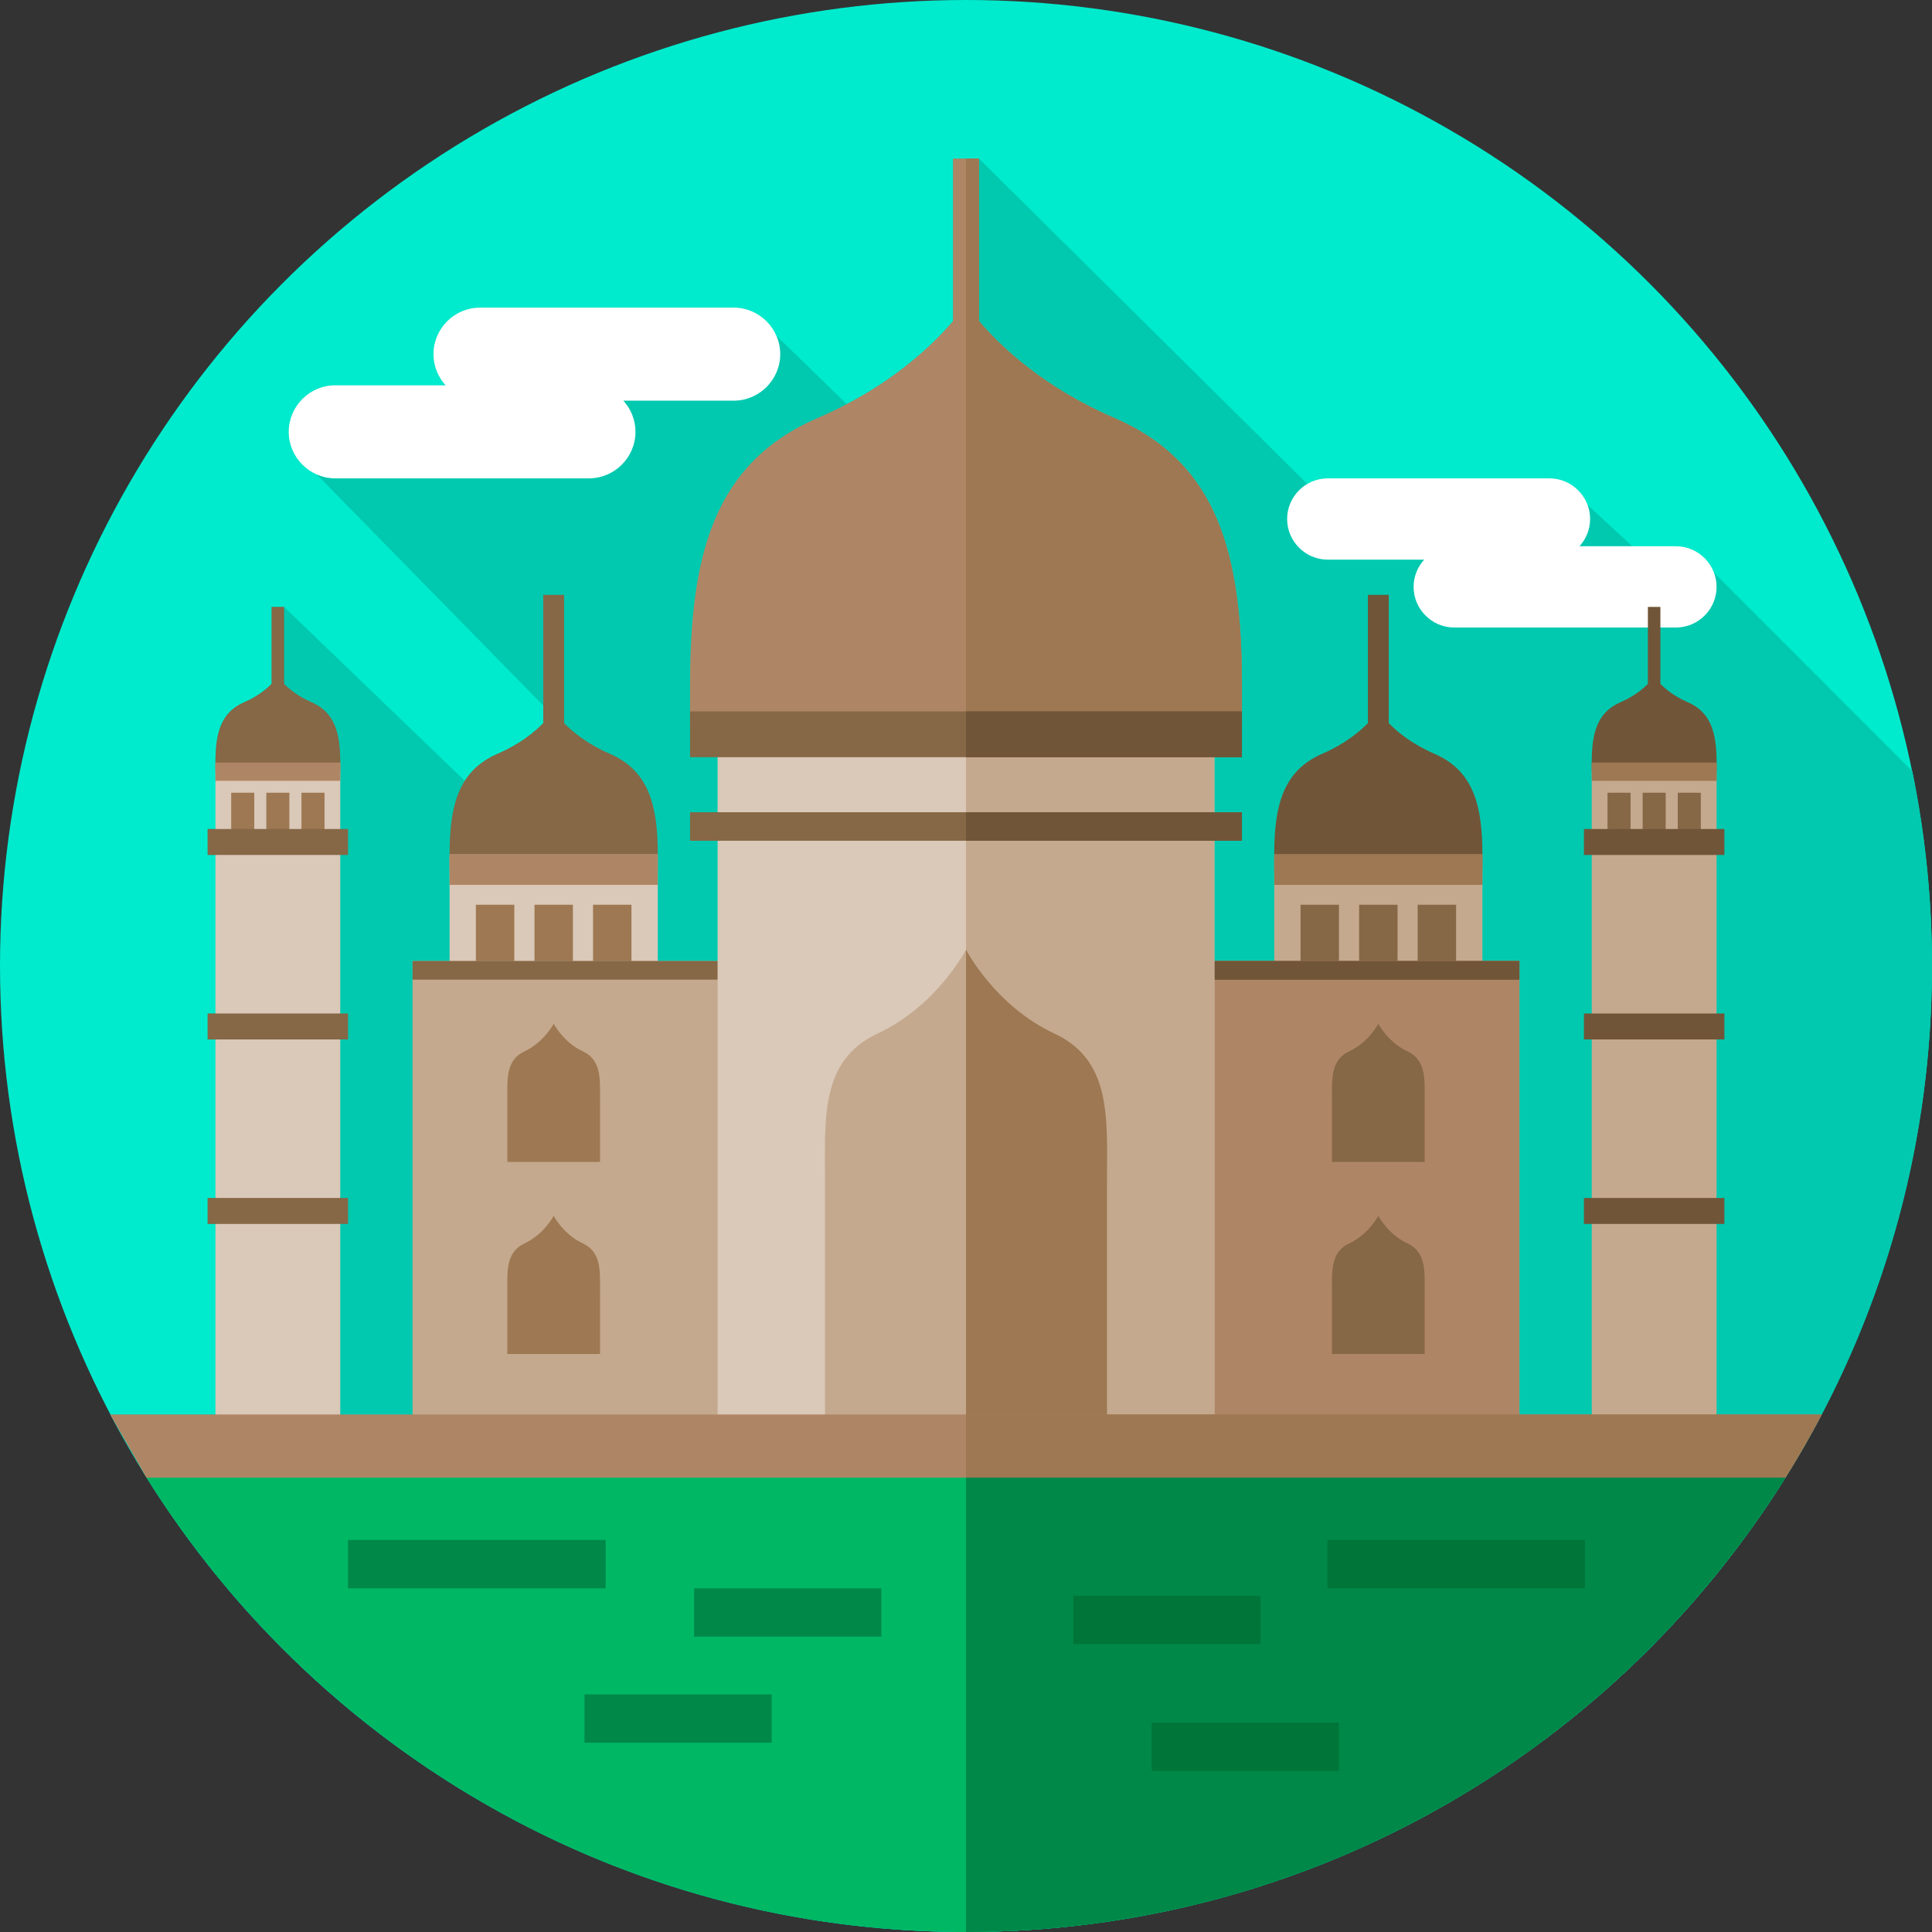 <?xml version="1.0" encoding="iso-8859-1"?>
<!-- Generator: Adobe Illustrator 19.0.0, SVG Export Plug-In . SVG Version: 6.00 Build 0)  -->
<svg xmlns="http://www.w3.org/2000/svg" xmlns:xlink="http://www.w3.org/1999/xlink" version="1.1" id="Layer_1" x="0px" y="0px" viewBox="0 0 512 512" style="enable-background:new 0 0 512 512;" xml:space="preserve">
<rect x="0" y="0" width="512" height="512" fill="#333333" stroke="none"/>
<circle style="fill:#00EBCD;" cx="255.996" cy="255.996" r="255.996"/>
<path style="fill:#00C9AF;" d="M255.999,512C397.385,512,512,397.385,512,255.999c0-17.687-1.794-34.956-5.21-51.633l-52.56-52.56  c-1.525-4.104-5.476-7.055-10.094-7.055h-11.549l-11.873-10.931c-1.525-4.104-5.476-7.055-10.094-7.055h-58.746  c-1.976,0-3.829,0.541-5.424,1.482L259.432,42.02h-6.871v43.065c-4.493,5.293-13.573,14.338-28.173,22.007l-18.655-18.158  c-1.909-4.351-6.259-7.411-11.294-7.411h-67.236c-6.781,0-12.33,5.548-12.33,12.33c0,3.171,1.225,6.064,3.21,8.255h-29.24  c-6.781,0-12.33,5.548-12.33,12.33c0,5.034,3.062,9.384,7.411,11.294l60.041,61.239v4.678c-2.344,2.377-6.253,5.591-12.034,8.08  c-3.998,1.721-6.806,4.142-8.75,7.201l-47.89-46.091h-3.318v20.391c-1.405,1.425-3.75,3.353-7.217,4.845  c-6.263,2.696-7.666,8.246-7.666,16.016v17.611h-2.068v6.878h2.068v42.011h-2.068v6.877h2.068v42.011h-2.068v6.877h2.068v50.499  H29.225C72.044,456.384,157.52,512,255.999,512z"/>
<g>
	<path style="fill:#FFFFFF;" d="M88.842,102.107h29.24c-1.986-2.191-3.21-5.083-3.21-8.255c0-6.781,5.548-12.33,12.33-12.33h67.236   c6.781,0,12.33,5.548,12.33,12.33c0,6.781-5.548,12.33-12.33,12.33h-29.24c1.986,2.191,3.21,5.083,3.21,8.255l0,0   c0,6.781-5.548,12.33-12.33,12.33H88.842c-6.781,0-12.33-5.548-12.33-12.33l0,0C76.513,107.655,82.061,102.107,88.842,102.107z"/>
	<path style="fill:#FFFFFF;" d="M444.137,144.753H418.59c1.736-1.914,2.804-4.442,2.804-7.213c0-5.926-4.848-10.773-10.773-10.773   h-58.746c-5.926,0-10.773,4.847-10.773,10.773c0,5.926,4.848,10.773,10.773,10.773h25.547c-1.736,1.914-2.804,4.442-2.804,7.213   l0,0c0,5.926,4.848,10.773,10.773,10.773h58.745c5.926,0,10.773-4.848,10.773-10.773l0,0   C454.91,149.601,450.061,144.753,444.137,144.753z"/>
</g>
<rect x="421.83" y="202.091" style="fill:#C4A98E;" width="33.085" height="174.328"/>
<path style="fill:#715538;" d="M447.242,186.074c-3.467-1.492-5.811-3.42-7.217-4.845v-20.391h-3.317v20.391  c-1.405,1.425-3.75,3.353-7.217,4.845c-6.263,2.696-7.666,8.246-7.666,16.016v2.418h33.085v-2.418  C454.91,194.32,453.505,188.77,447.242,186.074z"/>
<g>
	<rect x="435.319" y="210.084" style="fill:#866746;" width="6.105" height="9.87"/>
	<rect x="426.009" y="210.084" style="fill:#866746;" width="6.105" height="9.87"/>
	<rect x="444.629" y="210.084" style="fill:#866746;" width="6.105" height="9.87"/>
</g>
<rect x="421.83" y="202.091" style="fill:#9D7852;" width="33.085" height="4.837"/>
<g>
	<rect x="419.761" y="268.587" style="fill:#715538;" width="37.221" height="6.877"/>
	<rect x="419.761" y="219.697" style="fill:#715538;" width="37.221" height="6.877"/>
	<rect x="419.761" y="317.477" style="fill:#715538;" width="37.221" height="6.877"/>
</g>
<rect x="57.09" y="202.091" style="fill:#DAC8B8;" width="33.085" height="174.328"/>
<path style="fill:#866746;" d="M82.508,186.074c-3.467-1.492-5.812-3.42-7.217-4.845v-20.391h-3.318v20.391  c-1.405,1.425-3.75,3.353-7.217,4.845c-6.263,2.696-7.666,8.246-7.666,16.016v2.418h33.085v-2.418  C90.174,194.32,88.771,188.77,82.508,186.074z"/>
<g>
	<rect x="70.582" y="210.084" style="fill:#9D7852;" width="6.105" height="9.87"/>
	<rect x="61.272" y="210.084" style="fill:#9D7852;" width="6.105" height="9.87"/>
	<rect x="79.892" y="210.084" style="fill:#9D7852;" width="6.105" height="9.87"/>
</g>
<rect x="57.09" y="202.091" style="fill:#AF8665;" width="33.085" height="4.837"/>
<g>
	<rect x="55.022" y="268.587" style="fill:#866746;" width="37.221" height="6.877"/>
	<rect x="55.022" y="219.697" style="fill:#866746;" width="37.221" height="6.877"/>
	<rect x="55.022" y="317.477" style="fill:#866746;" width="37.221" height="6.877"/>
</g>
<path style="fill:#AF8665;" d="M295.234,110.737c-19.149-8.242-30.574-19.5-35.802-25.66V42.021h-6.871v43.064  c-5.231,6.162-16.654,17.413-35.795,25.652c-27.684,11.917-33.892,36.451-33.892,70.798v10.69h146.25v-10.69  C329.125,147.187,322.918,122.654,295.234,110.737z"/>
<path style="fill:#9D7852;" d="M329.125,181.535c0-34.347-6.207-58.882-33.891-70.798c-19.149-8.242-30.574-19.5-35.802-25.66  V42.021h-3.432v150.205h73.125V181.535z"/>
<path style="fill:#866746;" d="M161.531,199.727c-5.781-2.489-9.69-5.703-12.034-8.08v-33.999h-5.531v33.999  c-2.344,2.377-6.253,5.591-12.034,8.08c-10.443,4.495-12.784,13.75-12.784,26.706v4.032h55.167v-4.032  C174.314,213.477,171.973,204.222,161.531,199.727z"/>
<rect x="119.148" y="226.437" style="fill:#DAC8B8;" width="55.167" height="29.791"/>
<g>
	<rect x="141.644" y="239.769" style="fill:#9D7852;" width="10.18" height="16.458"/>
	<rect x="126.117" y="239.769" style="fill:#9D7852;" width="10.18" height="16.458"/>
	<rect x="157.161" y="239.769" style="fill:#9D7852;" width="10.18" height="16.458"/>
</g>
<rect x="119.148" y="226.437" style="fill:#AF8665;" width="55.167" height="8.064"/>
<path style="fill:#715538;" d="M380.069,199.727c-5.781-2.489-9.69-5.703-12.034-8.08v-33.999h-5.532v33.999  c-2.344,2.377-6.253,5.591-12.034,8.08c-10.443,4.495-12.784,13.75-12.784,26.706v4.032h55.167v-4.032  C392.853,213.477,390.511,204.222,380.069,199.727z"/>
<rect x="337.685" y="226.437" style="fill:#C4A98E;" width="55.167" height="29.791"/>
<g>
	<rect x="360.182" y="239.769" style="fill:#866746;" width="10.18" height="16.458"/>
	<rect x="344.655" y="239.769" style="fill:#866746;" width="10.18" height="16.458"/>
	<rect x="375.698" y="239.769" style="fill:#866746;" width="10.18" height="16.458"/>
</g>
<rect x="109.337" y="254.68" style="fill:#C4A98E;" width="293.32" height="121.75"/>
<rect x="255.996" y="254.68" style="fill:#AF8665;" width="146.66" height="121.75"/>
<rect x="109.337" y="254.68" style="fill:#866746;" width="293.32" height="4.938"/>
<rect x="255.996" y="254.68" style="fill:#715538;" width="146.66" height="4.938"/>
<rect x="190.169" y="191.924" style="fill:#DAC8B8;" width="131.655" height="184.505"/>
<g>
	<rect x="255.996" y="191.924" style="fill:#C4A98E;" width="65.828" height="184.505"/>
	<path style="fill:#C4A98E;" d="M279.471,273.929c-15.886-7.424-23.47-22.273-23.47-22.273s-7.584,14.849-23.47,22.273   c-15.234,7.12-13.891,22.632-13.891,38.918s0,63.577,0,63.577h74.722c0,0,0-47.291,0-63.577   C293.361,296.561,294.705,281.047,279.471,273.929z"/>
</g>
<g>
	<path style="fill:#9D7852;" d="M279.471,273.929c-15.886-7.424-23.47-22.273-23.47-22.273v124.767h37.361c0,0,0-47.291,0-63.577   S294.705,281.047,279.471,273.929z"/>
	<path style="fill:#9D7852;" d="M154.443,278.61c-5.22-2.44-7.713-7.319-7.713-7.319s-2.492,4.88-7.713,7.319   c-5.006,2.34-4.565,7.438-4.565,12.789c0,5.352,0,16.527,0,16.527h24.556c0,0,0-11.175,0-16.527   C159.008,286.047,159.45,280.949,154.443,278.61z"/>
	<path style="fill:#9D7852;" d="M154.443,329.508c-5.22-2.44-7.713-7.319-7.713-7.319s-2.492,4.88-7.713,7.319   c-5.006,2.34-4.565,7.438-4.565,12.789s0,16.527,0,16.527h24.556c0,0,0-11.175,0-16.527S159.45,331.848,154.443,329.508z"/>
</g>
<g>
	<path style="fill:#866746;" d="M372.982,278.61c-5.22-2.44-7.713-7.319-7.713-7.319s-2.492,4.88-7.713,7.319   c-5.006,2.34-4.565,7.438-4.565,12.789c0,5.352,0,16.527,0,16.527h24.556c0,0,0-11.175,0-16.527   C377.548,286.047,377.989,280.949,372.982,278.61z"/>
	<path style="fill:#866746;" d="M372.982,329.508c-5.22-2.44-7.713-7.319-7.713-7.319s-2.492,4.88-7.713,7.319   c-5.006,2.34-4.565,7.438-4.565,12.789s0,16.527,0,16.527h24.556c0,0,0-11.175,0-16.527S377.989,331.848,372.982,329.508z"/>
	<rect x="182.875" y="215.256" style="fill:#866746;" width="146.252" height="7.553"/>
</g>
<rect x="255.996" y="215.256" style="fill:#715538;" width="73.125" height="7.553"/>
<rect x="182.875" y="188.528" style="fill:#866746;" width="146.252" height="12.134"/>
<rect x="255.996" y="188.528" style="fill:#715538;" width="73.125" height="12.134"/>
<rect x="337.685" y="226.437" style="fill:#9D7852;" width="55.167" height="8.064"/>
<path style="fill:#00B764;" d="M255.999,512c92.101,0,172.83-48.647,217.928-121.637H38.071C83.17,463.353,163.898,512,255.999,512z  "/>
<g>
	<rect x="92.242" y="408.11" style="fill:#008849;" width="68.262" height="12.809"/>
	<rect x="183.952" y="420.921" style="fill:#008849;" width="49.611" height="12.808"/>
	<rect x="154.893" y="449.038" style="fill:#008849;" width="49.611" height="12.808"/>
	<path style="fill:#008849;" d="M473.931,390.362c-0.251,0.408-0.502,0.815-0.763,1.212   c-45.233,72.327-125.574,120.423-217.168,120.423V390.362H473.931z"/>
</g>
<g>
	<rect x="351.749" y="408.11" style="fill:#007539;" width="68.262" height="12.809"/>
	<rect x="305.221" y="456.499" style="fill:#007539;" width="49.611" height="12.808"/>
	<rect x="284.438" y="422.885" style="fill:#007539;" width="49.611" height="12.808"/>
</g>
<path style="fill:#AF8665;" d="M29.208,374.856h453.584c-2.999,5.705-6.196,11.274-9.602,16.718H38.81L29.208,374.856z"/>
<path style="fill:#9D7852;" d="M482.791,374.856c-2.779,5.287-5.726,10.449-8.861,15.506c-0.24,0.408-0.491,0.815-0.742,1.212  H255.999v-16.718H482.791z"/>
<g>
</g>
<g>
</g>
<g>
</g>
<g>
</g>
<g>
</g>
<g>
</g>
<g>
</g>
<g>
</g>
<g>
</g>
<g>
</g>
<g>
</g>
<g>
</g>
<g>
</g>
<g>
</g>
<g>
</g>
</svg>

